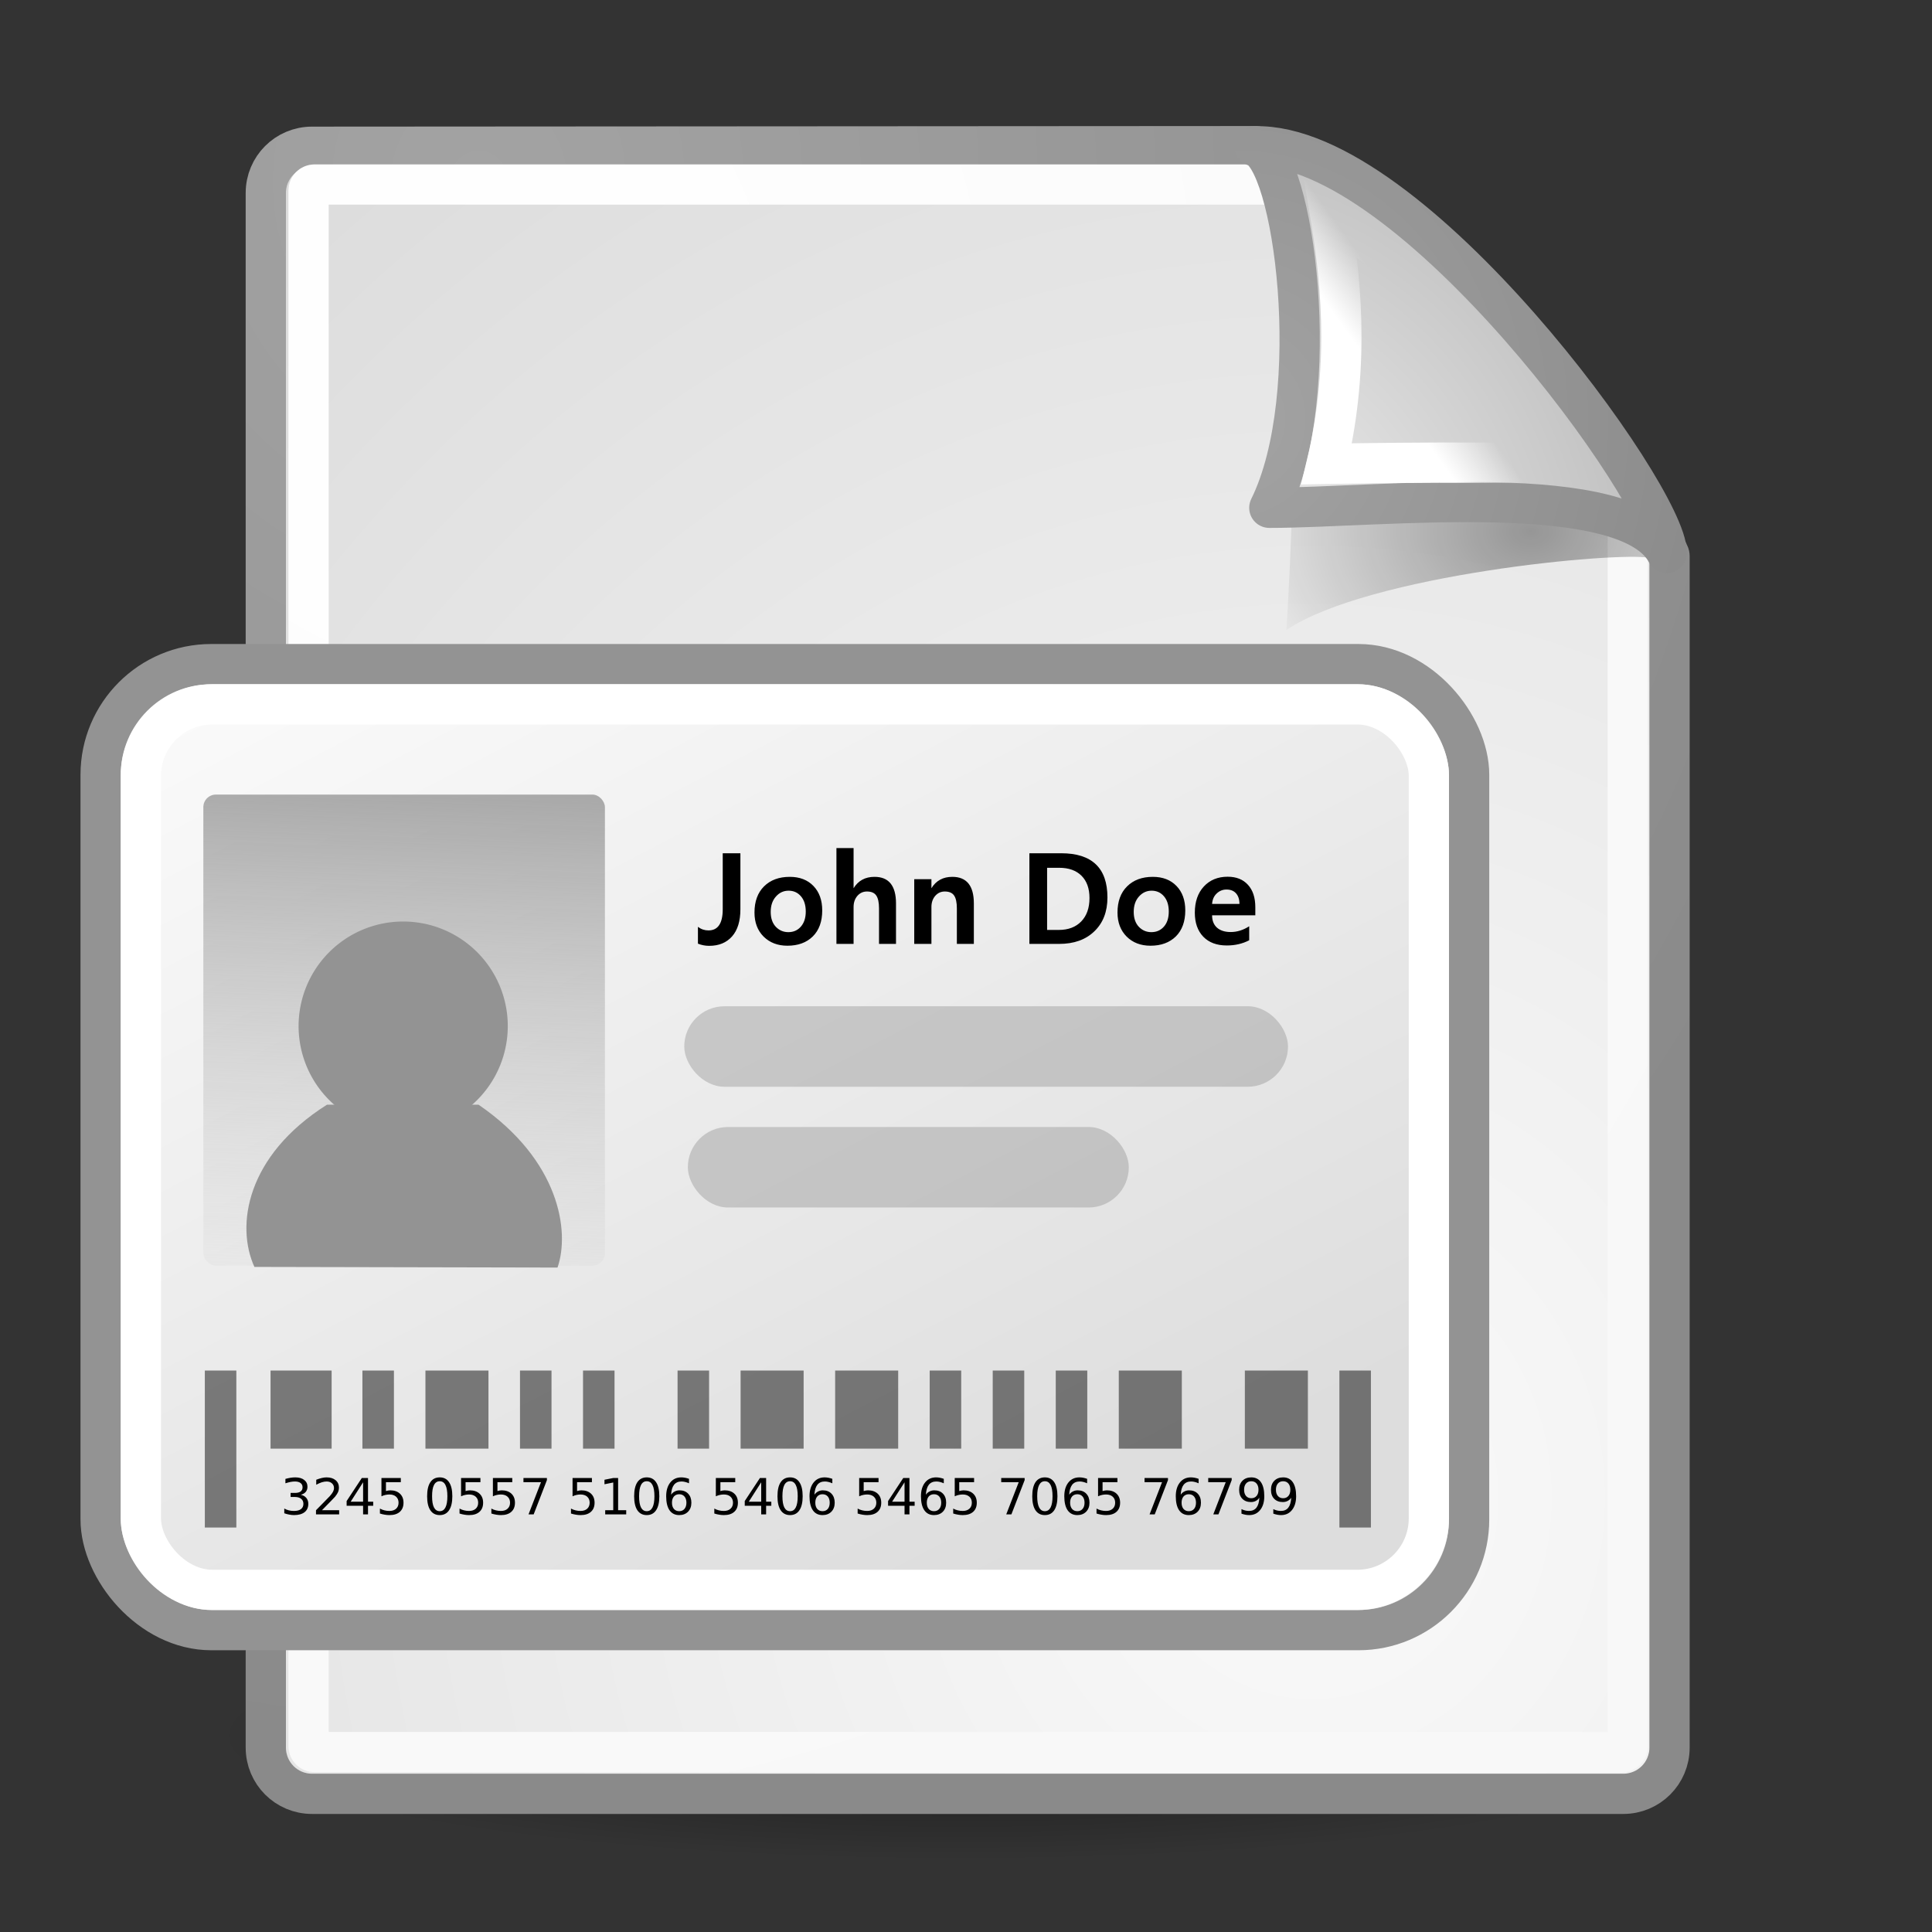 <?xml version="1.0" encoding="UTF-8" standalone="no"?>
<!-- Created with Inkscape (http://www.inkscape.org/) -->
<svg
   xmlns:dc="http://purl.org/dc/elements/1.1/"
   xmlns:cc="http://web.resource.org/cc/"
   xmlns:rdf="http://www.w3.org/1999/02/22-rdf-syntax-ns#"
   xmlns:svg="http://www.w3.org/2000/svg"
   xmlns="http://www.w3.org/2000/svg"
   xmlns:xlink="http://www.w3.org/1999/xlink"
   xmlns:sodipodi="http://inkscape.sourceforge.net/DTD/sodipodi-0.dtd"
   xmlns:inkscape="http://www.inkscape.org/namespaces/inkscape"
   inkscape:export-ydpi="240.00000"
   inkscape:export-xdpi="240.00000"
   inkscape:export-filename="/home/jimmac/gfx/novell/pdes/trunk/docs/BIGmime-text.png"
   sodipodi:docname="x-oofice-address-book.svg"
   sodipodi:docbase="/home/jimmac/src/cvs/gnome/gnome-icon-theme/scalable/mimetypes"
   inkscape:version="0.43+devel"
   sodipodi:version="0.32"
   id="svg249"
   height="48px"
   width="48px">
  <rect width="100%" height="100%" fill="#333333" stroke="none"/>
  <defs
     id="defs3">
    <linearGradient
       id="linearGradient4585">
      <stop
         style="stop-color:#9e9e9e;stop-opacity:1;"
         offset="0"
         id="stop4587" />
      <stop
         style="stop-color:#dddddd;stop-opacity:0;"
         offset="1"
         id="stop4589" />
    </linearGradient>
    <linearGradient
       id="linearGradient6732">
      <stop
         style="stop-color:#ffffff;stop-opacity:1;"
         offset="0"
         id="stop6734" />
      <stop
         style="stop-color:#dddddd;stop-opacity:1;"
         offset="1"
         id="stop6736" />
    </linearGradient>
    <linearGradient
       inkscape:collect="always"
       xlink:href="#linearGradient6732"
       id="linearGradient6738"
       x1="11.511"
       y1="0.76"
       x2="31.5"
       y2="36.625"
       gradientUnits="userSpaceOnUse"
       gradientTransform="matrix(0.858,0,0,0.8,-0.932,9.3)" />
    <linearGradient
       inkscape:collect="always"
       id="linearGradient4790">
      <stop
         style="stop-color:#000000;stop-opacity:1;"
         offset="0"
         id="stop4792" />
      <stop
         style="stop-color:#000000;stop-opacity:0;"
         offset="1"
         id="stop4794" />
    </linearGradient>
    <linearGradient
       inkscape:collect="always"
       id="linearGradient2251">
      <stop
         style="stop-color:#ffffff;stop-opacity:1;"
         offset="0"
         id="stop2253" />
      <stop
         style="stop-color:#ffffff;stop-opacity:0;"
         offset="1"
         id="stop2255" />
    </linearGradient>
    <linearGradient
       inkscape:collect="always"
       xlink:href="#linearGradient2251"
       id="linearGradient8166"
       gradientUnits="userSpaceOnUse"
       gradientTransform="matrix(-3.277938e-2,-0.999,0.999,-3.277938e-2,-0.71,45.063)"
       x1="33.396"
       y1="36.921"
       x2="34.17"
       y2="38.07" />
    <linearGradient
       inkscape:collect="always"
       id="linearGradient4542">
      <stop
         style="stop-color:#000000;stop-opacity:1;"
         offset="0"
         id="stop4544" />
      <stop
         style="stop-color:#000000;stop-opacity:0;"
         offset="1"
         id="stop4546" />
    </linearGradient>
    <linearGradient
       id="linearGradient15662">
      <stop
         id="stop15664"
         offset="0"
         style="stop-color:#ffffff;stop-opacity:1;" />
      <stop
         id="stop15666"
         offset="1"
         style="stop-color:#f8f8f8;stop-opacity:1;" />
    </linearGradient>
    <linearGradient
       id="linearGradient269">
      <stop
         id="stop270"
         offset="0"
         style="stop-color:#a3a3a3;stop-opacity:1;" />
      <stop
         id="stop271"
         offset="1"
         style="stop-color:#8a8a8a;stop-opacity:1;" />
    </linearGradient>
    <linearGradient
       id="linearGradient259">
      <stop
         id="stop260"
         offset="0"
         style="stop-color:#fafafa;stop-opacity:1;" />
      <stop
         id="stop261"
         offset="1"
         style="stop-color:#bbbbbb;stop-opacity:1;" />
    </linearGradient>
    <radialGradient
       inkscape:collect="always"
       xlink:href="#linearGradient269"
       id="radialGradient15656"
       gradientUnits="userSpaceOnUse"
       gradientTransform="matrix(0.968,0,0,1.033,3.354,0.646)"
       cx="8.824"
       cy="3.756"
       fx="8.824"
       fy="3.756"
       r="37.752" />
    <radialGradient
       inkscape:collect="always"
       xlink:href="#linearGradient259"
       id="radialGradient15658"
       gradientUnits="userSpaceOnUse"
       gradientTransform="scale(0.96,1.041)"
       cx="33.967"
       cy="35.737"
       fx="33.967"
       fy="35.737"
       r="86.708" />
    <radialGradient
       inkscape:collect="always"
       xlink:href="#linearGradient15662"
       id="radialGradient15668"
       gradientUnits="userSpaceOnUse"
       gradientTransform="matrix(0.968,0,0,1.033,3.354,0.646)"
       cx="8.144"
       cy="7.268"
       fx="8.144"
       fy="7.268"
       r="38.159" />
    <radialGradient
       inkscape:collect="always"
       xlink:href="#linearGradient4542"
       id="radialGradient4548"
       cx="24.307"
       cy="42.078"
       fx="24.307"
       fy="42.078"
       r="15.822"
       gradientTransform="matrix(1,0,0,0.285,-6.340414e-16,30.089)"
       gradientUnits="userSpaceOnUse" />
    <radialGradient
       inkscape:collect="always"
       xlink:href="#linearGradient269"
       id="radialGradient5350"
       gradientUnits="userSpaceOnUse"
       gradientTransform="matrix(0.332,-2.3449e-17,2.501087e-17,0.354,20.105,9.582)"
       cx="31.863"
       cy="2.367"
       fx="31.863"
       fy="2.367"
       r="37.752" />
    <radialGradient
       inkscape:collect="always"
       xlink:href="#linearGradient259"
       id="radialGradient5352"
       gradientUnits="userSpaceOnUse"
       gradientTransform="matrix(0.148,1.009137e-2,-1.104438e-2,0.162,25.06,12.817)"
       cx="30.654"
       cy="14.937"
       fx="30.654"
       fy="14.937"
       r="86.708" />
    <radialGradient
       inkscape:collect="always"
       xlink:href="#linearGradient4790"
       id="radialGradient4796"
       cx="37.03"
       cy="12.989"
       fx="37.03"
       fy="12.989"
       r="4.293"
       gradientTransform="matrix(1.745,2.313551e-22,-1.663e-22,1.284,-26.583,-3.478)"
       gradientUnits="userSpaceOnUse" />
    <linearGradient
       inkscape:collect="always"
       xlink:href="#linearGradient4585"
       id="linearGradient4591"
       x1="9.118"
       y1="18.345"
       x2="8.489"
       y2="34.609"
       gradientUnits="userSpaceOnUse" />
  </defs>
  <sodipodi:namedview
     inkscape:window-y="152"
     inkscape:window-x="624"
     inkscape:window-height="910"
     inkscape:window-width="917"
     inkscape:document-units="px"
     inkscape:grid-bbox="true"
     showgrid="false"
     inkscape:current-layer="layer5"
     inkscape:cy="34.991213"
     inkscape:cx="38.97265"
     inkscape:zoom="1"
     inkscape:pageshadow="2"
     inkscape:pageopacity="0.0"
     borderopacity="0.255"
     bordercolor="#666666"
     pagecolor="#ffffff"
     id="base"
     inkscape:showpageshadow="false" />
  <g
     inkscape:groupmode="layer"
     id="layer6"
     inkscape:label="Shadow">
    <path
       sodipodi:type="arc"
       style="opacity:0.473;color:#000000;fill:url(#radialGradient4548);fill-opacity:1;fill-rule:evenodd;stroke:none;stroke-width:2;stroke-linecap:round;stroke-linejoin:round;marker:none;marker-start:none;marker-mid:none;marker-end:none;stroke-miterlimit:4;stroke-dasharray:none;stroke-dashoffset:0;stroke-opacity:1;visibility:visible;display:inline;overflow:visible"
       id="path3667"
       sodipodi:cx="24.306795"
       sodipodi:cy="42.07798"
       sodipodi:rx="15.821514"
       sodipodi:ry="4.5078058"
       d="M 40.128 42.078 A 15.822 4.508 0 1 1  8.485,42.078 A 15.822 4.508 0 1 1  40.128 42.078 z"
       transform="matrix(1.173,0,0,0.686,-4.651,14.262)"
       inkscape:r_cx="true"
       inkscape:r_cy="true" />
  </g>
  <g
     style="display:inline"
     inkscape:groupmode="layer"
     inkscape:label="Base"
     id="layer1">
    <path
       style="color:#000000;fill:url(#radialGradient15658);fill-opacity:1;fill-rule:nonzero;stroke:url(#radialGradient15656);stroke-width:1;stroke-linecap:round;stroke-linejoin:round;stroke-miterlimit:4;stroke-dashoffset:0;stroke-opacity:1;marker:none;marker-start:none;marker-mid:none;marker-end:none;visibility:visible;display:block;overflow:visible"
       d="M 7.753,3.646 L 31.2,3.631 C 31.2,3.631 41.479,13.175 41.479,13.811 L 41.479,43.418 C 41.479,44.054 40.966,44.567 40.33,44.567 L 7.753,44.567 C 7.116,44.567 6.604,44.054 6.604,43.418 L 6.604,4.795 C 6.604,4.159 7.116,3.646 7.753,3.646 z "
       id="rect15391"
       sodipodi:nodetypes="ccccccccc" />
    <path
       style="color:#000000;fill:none;fill-opacity:1;fill-rule:nonzero;stroke:url(#radialGradient15668);stroke-width:1;stroke-linecap:round;stroke-linejoin:round;stroke-miterlimit:4;stroke-dashoffset:0;stroke-opacity:1;marker:none;marker-start:none;marker-mid:none;marker-end:none;visibility:visible;display:block;overflow:visible"
       d="M 7.815,4.584 L 32.691,4.584 C 32.691,4.584 40.442,12.605 40.442,12.688 L 40.442,43.381 C 40.442,43.464 40.375,43.53 40.293,43.53 L 7.815,43.53 C 7.733,43.53 7.666,43.464 7.666,43.381 L 7.666,4.733 C 7.666,4.65 7.733,4.584 7.815,4.584 z "
       id="rect15660"
       sodipodi:nodetypes="ccccccccc" />
  </g>
  <g
     inkscape:groupmode="layer"
     id="layer5"
     inkscape:label="Text"
     style="display:inline">
    <path
       inkscape:r_cy="true"
       inkscape:r_cx="true"
       style="opacity:0.357;color:#000000;fill:url(#radialGradient4796);fill-opacity:1;fill-rule:evenodd;stroke:none;stroke-width:1;stroke-linecap:butt;stroke-linejoin:miter;marker:none;marker-start:none;marker-mid:none;marker-end:none;stroke-miterlimit:4;stroke-dasharray:none;stroke-dashoffset:0;stroke-opacity:1;visibility:visible;display:inline;overflow:visible"
       d="M 40.985,13.861 C 40.257,12.515 34.882,10.131 32.085,9.331 C 32.254,10.904 31.962,15.649 31.962,15.649 C 34.024,14.274 40.204,13.699 40.985,13.861 z "
       id="path5348"
       sodipodi:nodetypes="cccc" />
    <path
       style="color:#000000;fill:url(#radialGradient5352);fill-opacity:1;fill-rule:nonzero;stroke:url(#radialGradient5350);stroke-width:1;stroke-linecap:butt;stroke-linejoin:round;marker:none;marker-start:none;marker-mid:none;marker-end:none;stroke-miterlimit:4;stroke-dasharray:none;stroke-dashoffset:0;stroke-opacity:1;visibility:visible;display:block;overflow:visible;opacity:1"
       d="M 41.411,13.739 C 41.424,12.324 35.058,3.532 31.175,3.635 C 32.148,3.868 32.926,9.804 31.536,12.616 C 34.286,12.616 40.447,11.881 41.411,13.739 z "
       id="path2210"
       sodipodi:nodetypes="cccc"
       inkscape:r_cx="true"
       inkscape:r_cy="true" />
    <path
       sodipodi:nodetypes="cccc"
       id="path2247"
       d="M 39.122,11.586 C 38.393,10.24 34.963,6.517 33.04,5.28 C 33.279,6.705 33.577,8.962 32.962,11.524 C 32.962,11.524 38.341,11.424 39.122,11.586 z "
       style="opacity:1;color:#000000;fill:none;fill-opacity:1;fill-rule:evenodd;stroke:url(#linearGradient8166);stroke-width:1;stroke-linecap:butt;stroke-linejoin:miter;marker:none;marker-start:none;marker-mid:none;marker-end:none;stroke-miterlimit:4;stroke-dasharray:none;stroke-dashoffset:0;stroke-opacity:1;visibility:visible;display:inline;overflow:visible"
       inkscape:r_cx="true"
       inkscape:r_cy="true" />
    <rect
       style="opacity:1;color:#000000;fill:url(#linearGradient6738);fill-opacity:1;fill-rule:evenodd;stroke:#939393;stroke-width:1;stroke-linecap:butt;stroke-linejoin:miter;marker:none;marker-start:none;marker-mid:none;marker-end:none;stroke-miterlimit:4;stroke-dasharray:none;stroke-dashoffset:0;stroke-opacity:1;visibility:visible;display:inline;overflow:visible"
       id="rect5857"
       width="34"
       height="24"
       x="2.5"
       y="16.5"
       rx="2.75"
       ry="2.75"
       inkscape:r_cx="true"
       inkscape:r_cy="true" />
    <path
       style="font-size:4.121px;font-style:normal;font-variant:normal;font-weight:bold;font-stretch:normal;text-align:start;line-height:120%;writing-mode:lr-tb;text-anchor:start;fill:#000000;fill-opacity:1;stroke:none;stroke-width:1pt;stroke-linecap:butt;stroke-linejoin:miter;stroke-opacity:1;font-family:Segoe"
       d="M 18.395,22.589 C 18.395,22.883 18.326,23.109 18.187,23.266 C 18.049,23.421 17.86,23.499 17.62,23.499 C 17.523,23.499 17.429,23.481 17.34,23.445 L 17.34,23.027 C 17.419,23.087 17.506,23.116 17.601,23.116 C 17.719,23.116 17.807,23.073 17.866,22.986 C 17.926,22.898 17.956,22.767 17.956,22.592 L 17.956,21.199 L 18.395,21.199 L 18.395,22.589 M 19.622,21.785 C 19.867,21.785 20.063,21.86 20.209,22.011 C 20.355,22.162 20.428,22.364 20.428,22.619 C 20.428,22.895 20.35,23.111 20.193,23.266 C 20.037,23.419 19.827,23.496 19.563,23.496 C 19.321,23.496 19.124,23.42 18.971,23.269 C 18.82,23.117 18.745,22.918 18.745,22.672 C 18.745,22.396 18.824,22.179 18.982,22.022 C 19.141,21.864 19.354,21.785 19.622,21.785 M 19.586,23.159 C 19.714,23.159 19.818,23.113 19.897,23.022 C 19.978,22.93 20.019,22.805 20.019,22.647 C 20.019,22.487 19.979,22.361 19.899,22.268 C 19.819,22.175 19.717,22.129 19.592,22.129 C 19.468,22.129 19.363,22.177 19.277,22.275 C 19.191,22.371 19.148,22.498 19.148,22.656 C 19.148,22.812 19.19,22.935 19.274,23.025 C 19.359,23.114 19.463,23.159 19.586,23.159 M 22.261,23.451 L 21.839,23.451 L 21.839,22.57 C 21.839,22.422 21.816,22.316 21.771,22.25 C 21.726,22.183 21.649,22.149 21.54,22.149 C 21.444,22.149 21.365,22.185 21.302,22.257 C 21.239,22.33 21.207,22.422 21.207,22.534 L 21.207,23.451 L 20.781,23.451 L 20.781,21.07 L 21.207,21.07 L 21.207,22.068 C 21.265,21.973 21.337,21.903 21.423,21.856 C 21.51,21.808 21.612,21.785 21.727,21.785 C 21.904,21.785 22.038,21.84 22.127,21.95 C 22.216,22.06 22.261,22.225 22.261,22.444 L 22.261,23.451 M 24.195,23.451 L 23.773,23.451 L 23.773,22.57 C 23.773,22.422 23.75,22.316 23.705,22.25 C 23.66,22.183 23.583,22.149 23.473,22.149 C 23.378,22.149 23.299,22.185 23.236,22.257 C 23.173,22.33 23.141,22.422 23.141,22.534 L 23.141,23.451 L 22.714,23.451 L 22.714,21.843 L 23.141,21.843 L 23.141,22.068 C 23.199,21.973 23.271,21.903 23.357,21.856 C 23.444,21.808 23.545,21.785 23.661,21.785 C 23.838,21.785 23.971,21.84 24.061,21.95 C 24.15,22.06 24.195,22.225 24.195,22.444 L 24.195,23.451 M 25.575,21.199 L 26.366,21.199 C 26.748,21.199 27.035,21.291 27.226,21.474 C 27.418,21.657 27.514,21.931 27.514,22.297 C 27.514,22.65 27.406,22.93 27.189,23.138 C 26.974,23.347 26.682,23.451 26.314,23.451 L 25.575,23.451 L 25.575,21.199 M 26.015,23.104 L 26.305,23.104 C 26.542,23.104 26.728,23.033 26.864,22.892 C 27,22.751 27.068,22.557 27.068,22.312 C 27.068,22.075 27.002,21.89 26.87,21.758 C 26.738,21.626 26.553,21.56 26.317,21.56 L 26.015,21.56 L 26.015,23.104 M 28.641,21.785 C 28.887,21.785 29.083,21.86 29.229,22.011 C 29.375,22.162 29.448,22.364 29.448,22.619 C 29.448,22.895 29.369,23.111 29.213,23.266 C 29.056,23.419 28.847,23.496 28.583,23.496 C 28.341,23.496 28.143,23.42 27.991,23.269 C 27.84,23.117 27.764,22.918 27.764,22.672 C 27.764,22.396 27.843,22.179 28.002,22.022 C 28.161,21.864 28.374,21.785 28.641,21.785 M 28.605,23.159 C 28.733,23.159 28.837,23.113 28.917,23.022 C 28.998,22.93 29.038,22.805 29.038,22.647 C 29.038,22.487 28.998,22.361 28.918,22.268 C 28.839,22.175 28.736,22.129 28.611,22.129 C 28.488,22.129 28.383,22.177 28.296,22.275 C 28.21,22.371 28.167,22.498 28.167,22.656 C 28.167,22.812 28.209,22.935 28.293,23.025 C 28.378,23.114 28.482,23.159 28.605,23.159 M 31.188,22.74 L 30.114,22.74 C 30.114,22.871 30.154,22.974 30.235,23.047 C 30.317,23.119 30.43,23.156 30.575,23.156 C 30.735,23.156 30.888,23.108 31.036,23.013 L 31.036,23.361 C 30.87,23.447 30.685,23.49 30.479,23.49 C 30.23,23.49 30.035,23.417 29.895,23.272 C 29.755,23.126 29.685,22.927 29.685,22.675 C 29.685,22.403 29.76,22.186 29.909,22.025 C 30.059,21.863 30.256,21.782 30.501,21.782 C 30.716,21.782 30.884,21.849 31.005,21.983 C 31.127,22.116 31.188,22.301 31.188,22.54 L 31.188,22.74 M 30.794,22.457 C 30.794,22.345 30.765,22.258 30.709,22.195 C 30.653,22.132 30.574,22.1 30.471,22.1 C 30.378,22.1 30.297,22.133 30.229,22.198 C 30.16,22.262 30.122,22.348 30.114,22.457 L 30.794,22.457"
       id="text6970"
       inkscape:r_cx="true"
       inkscape:r_cy="true" />
    <rect
       style="opacity:0.398;color:#000000;fill:#8d8d8d;fill-opacity:1;fill-rule:evenodd;stroke:none;stroke-width:1;stroke-linecap:butt;stroke-linejoin:miter;marker:none;marker-start:none;marker-mid:none;marker-end:none;stroke-miterlimit:4;stroke-dasharray:none;stroke-dashoffset:0;stroke-opacity:1;visibility:visible;display:inline;overflow:visible"
       id="rect6978"
       width="15"
       height="2"
       x="17"
       y="25"
       rx="1"
       ry="1"
       inkscape:r_cx="true"
       inkscape:r_cy="true" />
    <rect
       ry="1"
       rx="1"
       y="28"
       x="17.089"
       height="2"
       width="10.956"
       id="rect6980"
       style="opacity:0.398;color:#000000;fill:#8d8d8d;fill-opacity:1;fill-rule:evenodd;stroke:none;stroke-width:1;stroke-linecap:butt;stroke-linejoin:miter;marker:none;marker-start:none;marker-mid:none;marker-end:none;stroke-miterlimit:4;stroke-dasharray:none;stroke-dashoffset:0;stroke-opacity:1;visibility:visible;display:inline;overflow:visible"
       inkscape:r_cx="true"
       inkscape:r_cy="true" />
    <g
       id="g7033"
       transform="matrix(0.783,0,0,0.65,0.391,14.551)"
       style="opacity:0.485"
       inkscape:r_cx="true"
       inkscape:r_cy="true">
      <rect
         ry="0"
         rx="0"
         y="30"
         x="6"
         height="6"
         width="1"
         id="rect7003"
         style="opacity:1;color:#000000;fill:#000000;fill-opacity:1;fill-rule:evenodd;stroke:none;stroke-width:1;stroke-linecap:butt;stroke-linejoin:miter;marker:none;marker-start:none;marker-mid:none;marker-end:none;stroke-miterlimit:4;stroke-dasharray:none;stroke-dashoffset:0;stroke-opacity:1;visibility:visible;display:inline;overflow:visible"
         inkscape:r_cx="true"
         inkscape:r_cy="true" />
      <rect
         style="opacity:1;color:#000000;fill:#000000;fill-opacity:1;fill-rule:evenodd;stroke:none;stroke-width:1;stroke-linecap:butt;stroke-linejoin:miter;marker:none;marker-start:none;marker-mid:none;marker-end:none;stroke-miterlimit:4;stroke-dasharray:none;stroke-dashoffset:0;stroke-opacity:1;visibility:visible;display:inline;overflow:visible"
         id="rect7005"
         width="1.938"
         height="2.985"
         x="8.085"
         y="30"
         rx="0"
         ry="0"
         inkscape:r_cx="true"
         inkscape:r_cy="true" />
      <rect
         y="30"
         x="11"
         height="2.985"
         width="1"
         id="rect7007"
         style="opacity:1;color:#000000;fill:#000000;fill-opacity:1;fill-rule:evenodd;stroke:none;stroke-width:1;stroke-linecap:butt;stroke-linejoin:miter;marker:none;marker-start:none;marker-mid:none;marker-end:none;stroke-miterlimit:4;stroke-dasharray:none;stroke-dashoffset:0;stroke-opacity:1;visibility:visible;display:inline;overflow:visible"
         inkscape:r_cx="true"
         inkscape:r_cy="true" />
      <rect
         y="30"
         x="13"
         height="2.985"
         width="2"
         id="rect7009"
         style="opacity:1;color:#000000;fill:#000000;fill-opacity:1;fill-rule:evenodd;stroke:none;stroke-width:1;stroke-linecap:butt;stroke-linejoin:miter;marker:none;marker-start:none;marker-mid:none;marker-end:none;stroke-miterlimit:4;stroke-dasharray:none;stroke-dashoffset:0;stroke-opacity:1;visibility:visible;display:inline;overflow:visible"
         inkscape:r_cx="true"
         inkscape:r_cy="true" />
      <rect
         y="30"
         x="16"
         height="2.985"
         width="1"
         id="rect7011"
         style="opacity:1;color:#000000;fill:#000000;fill-opacity:1;fill-rule:evenodd;stroke:none;stroke-width:1;stroke-linecap:butt;stroke-linejoin:miter;marker:none;marker-start:none;marker-mid:none;marker-end:none;stroke-miterlimit:4;stroke-dasharray:none;stroke-dashoffset:0;stroke-opacity:1;visibility:visible;display:inline;overflow:visible"
         inkscape:r_cx="true"
         inkscape:r_cy="true" />
      <rect
         y="30"
         x="18"
         height="2.985"
         width="1"
         id="rect7013"
         style="opacity:1;color:#000000;fill:#000000;fill-opacity:1;fill-rule:evenodd;stroke:none;stroke-width:1;stroke-linecap:butt;stroke-linejoin:miter;marker:none;marker-start:none;marker-mid:none;marker-end:none;stroke-miterlimit:4;stroke-dasharray:none;stroke-dashoffset:0;stroke-opacity:1;visibility:visible;display:inline;overflow:visible"
         inkscape:r_cx="true"
         inkscape:r_cy="true" />
      <rect
         y="30"
         x="21"
         height="2.985"
         width="1"
         id="rect7015"
         style="opacity:1;color:#000000;fill:#000000;fill-opacity:1;fill-rule:evenodd;stroke:none;stroke-width:1;stroke-linecap:butt;stroke-linejoin:miter;marker:none;marker-start:none;marker-mid:none;marker-end:none;stroke-miterlimit:4;stroke-dasharray:none;stroke-dashoffset:0;stroke-opacity:1;visibility:visible;display:inline;overflow:visible"
         inkscape:r_cx="true"
         inkscape:r_cy="true" />
      <rect
         y="30"
         x="23"
         height="2.985"
         width="2"
         id="rect7017"
         style="opacity:1;color:#000000;fill:#000000;fill-opacity:1;fill-rule:evenodd;stroke:none;stroke-width:1;stroke-linecap:butt;stroke-linejoin:miter;marker:none;marker-start:none;marker-mid:none;marker-end:none;stroke-miterlimit:4;stroke-dasharray:none;stroke-dashoffset:0;stroke-opacity:1;visibility:visible;display:inline;overflow:visible"
         inkscape:r_cx="true"
         inkscape:r_cy="true" />
      <rect
         y="30"
         x="26"
         height="2.985"
         width="2"
         id="rect7019"
         style="opacity:1;color:#000000;fill:#000000;fill-opacity:1;fill-rule:evenodd;stroke:none;stroke-width:1;stroke-linecap:butt;stroke-linejoin:miter;marker:none;marker-start:none;marker-mid:none;marker-end:none;stroke-miterlimit:4;stroke-dasharray:none;stroke-dashoffset:0;stroke-opacity:1;visibility:visible;display:inline;overflow:visible"
         inkscape:r_cx="true"
         inkscape:r_cy="true" />
      <rect
         y="30"
         x="29"
         height="2.985"
         width="1"
         id="rect7021"
         style="opacity:1;color:#000000;fill:#000000;fill-opacity:1;fill-rule:evenodd;stroke:none;stroke-width:1;stroke-linecap:butt;stroke-linejoin:miter;marker:none;marker-start:none;marker-mid:none;marker-end:none;stroke-miterlimit:4;stroke-dasharray:none;stroke-dashoffset:0;stroke-opacity:1;visibility:visible;display:inline;overflow:visible"
         inkscape:r_cx="true"
         inkscape:r_cy="true" />
      <rect
         y="30"
         x="31"
         height="2.985"
         width="1"
         id="rect7023"
         style="opacity:1;color:#000000;fill:#000000;fill-opacity:1;fill-rule:evenodd;stroke:none;stroke-width:1;stroke-linecap:butt;stroke-linejoin:miter;marker:none;marker-start:none;marker-mid:none;marker-end:none;stroke-miterlimit:4;stroke-dasharray:none;stroke-dashoffset:0;stroke-opacity:1;visibility:visible;display:inline;overflow:visible"
         inkscape:r_cx="true"
         inkscape:r_cy="true" />
      <rect
         y="30"
         x="33"
         height="2.985"
         width="1"
         id="rect7025"
         style="opacity:1;color:#000000;fill:#000000;fill-opacity:1;fill-rule:evenodd;stroke:none;stroke-width:1;stroke-linecap:butt;stroke-linejoin:miter;marker:none;marker-start:none;marker-mid:none;marker-end:none;stroke-miterlimit:4;stroke-dasharray:none;stroke-dashoffset:0;stroke-opacity:1;visibility:visible;display:inline;overflow:visible"
         inkscape:r_cx="true"
         inkscape:r_cy="true" />
      <rect
         y="30"
         x="35"
         height="2.985"
         width="2"
         id="rect7027"
         style="opacity:1;color:#000000;fill:#000000;fill-opacity:1;fill-rule:evenodd;stroke:none;stroke-width:1;stroke-linecap:butt;stroke-linejoin:miter;marker:none;marker-start:none;marker-mid:none;marker-end:none;stroke-miterlimit:4;stroke-dasharray:none;stroke-dashoffset:0;stroke-opacity:1;visibility:visible;display:inline;overflow:visible"
         inkscape:r_cx="true"
         inkscape:r_cy="true" />
      <rect
         y="30"
         x="39"
         height="2.985"
         width="2"
         id="rect7029"
         style="opacity:1;color:#000000;fill:#000000;fill-opacity:1;fill-rule:evenodd;stroke:none;stroke-width:1;stroke-linecap:butt;stroke-linejoin:miter;marker:none;marker-start:none;marker-mid:none;marker-end:none;stroke-miterlimit:4;stroke-dasharray:none;stroke-dashoffset:0;stroke-opacity:1;visibility:visible;display:inline;overflow:visible"
         inkscape:r_cx="true"
         inkscape:r_cy="true" />
      <rect
         y="30"
         x="42"
         height="6"
         width="1"
         id="rect7031"
         style="opacity:1;color:#000000;fill:#000000;fill-opacity:1;fill-rule:evenodd;stroke:none;stroke-width:1;stroke-linecap:butt;stroke-linejoin:miter;marker:none;marker-start:none;marker-mid:none;marker-end:none;stroke-miterlimit:4;stroke-dasharray:none;stroke-dashoffset:0;stroke-opacity:1;visibility:visible;display:inline;overflow:visible"
         inkscape:r_cx="true"
         inkscape:r_cy="true" />
    </g>
    <path
       style="font-size:1.588px;font-style:normal;font-variant:normal;font-weight:normal;font-stretch:normal;line-height:120%;writing-mode:lr-tb;text-anchor:start;fill:#000000;fill-opacity:1;stroke:none;stroke-width:1pt;stroke-linecap:butt;stroke-linejoin:miter;stroke-opacity:1;font-family:Bitstream Vera Sans"
       d="M 7.473,37.137 C 7.532,37.15 7.577,37.176 7.61,37.215 C 7.643,37.255 7.66,37.304 7.66,37.362 C 7.66,37.451 7.629,37.52 7.568,37.569 C 7.506,37.617 7.419,37.642 7.306,37.642 C 7.268,37.642 7.228,37.638 7.188,37.63 C 7.148,37.623 7.106,37.612 7.063,37.597 L 7.063,37.479 C 7.097,37.499 7.135,37.514 7.175,37.524 C 7.216,37.534 7.258,37.539 7.302,37.539 C 7.379,37.539 7.437,37.524 7.477,37.494 C 7.518,37.463 7.538,37.419 7.538,37.362 C 7.538,37.308 7.519,37.267 7.482,37.237 C 7.444,37.207 7.392,37.192 7.326,37.192 L 7.22,37.192 L 7.22,37.091 L 7.33,37.091 C 7.391,37.091 7.437,37.079 7.469,37.056 C 7.501,37.031 7.517,36.997 7.517,36.951 C 7.517,36.905 7.5,36.87 7.467,36.845 C 7.434,36.82 7.387,36.807 7.326,36.807 C 7.292,36.807 7.256,36.811 7.218,36.818 C 7.179,36.826 7.137,36.837 7.091,36.852 L 7.091,36.743 C 7.137,36.73 7.181,36.721 7.221,36.714 C 7.262,36.708 7.3,36.705 7.336,36.705 C 7.43,36.705 7.503,36.726 7.557,36.768 C 7.612,36.81 7.639,36.867 7.639,36.939 C 7.639,36.989 7.624,37.031 7.596,37.066 C 7.567,37.1 7.526,37.124 7.473,37.137 M 7.999,37.521 L 8.426,37.521 L 8.426,37.624 L 7.851,37.624 L 7.851,37.521 C 7.898,37.473 7.961,37.409 8.041,37.328 C 8.122,37.247 8.172,37.195 8.193,37.172 C 8.232,37.128 8.259,37.091 8.275,37.06 C 8.29,37.03 8.298,37 8.298,36.97 C 8.298,36.922 8.281,36.883 8.247,36.853 C 8.214,36.823 8.17,36.807 8.116,36.807 C 8.077,36.807 8.037,36.814 7.994,36.827 C 7.951,36.841 7.906,36.861 7.857,36.888 L 7.857,36.764 C 7.906,36.745 7.953,36.73 7.995,36.72 C 8.038,36.71 8.078,36.705 8.113,36.705 C 8.207,36.705 8.282,36.728 8.338,36.775 C 8.394,36.822 8.421,36.884 8.421,36.962 C 8.421,36.999 8.414,37.035 8.4,37.068 C 8.386,37.101 8.361,37.14 8.324,37.186 C 8.314,37.197 8.282,37.231 8.228,37.287 C 8.174,37.343 8.097,37.421 7.999,37.521 M 9.021,36.827 L 8.712,37.31 L 9.021,37.31 L 9.021,36.827 M 8.989,36.721 L 9.143,36.721 L 9.143,37.31 L 9.272,37.31 L 9.272,37.411 L 9.143,37.411 L 9.143,37.624 L 9.021,37.624 L 9.021,37.411 L 8.612,37.411 L 8.612,37.293 L 8.989,36.721 M 9.477,36.721 L 9.958,36.721 L 9.958,36.824 L 9.589,36.824 L 9.589,37.045 C 9.607,37.039 9.625,37.035 9.642,37.032 C 9.66,37.029 9.678,37.027 9.696,37.027 C 9.797,37.027 9.877,37.055 9.936,37.11 C 9.995,37.165 10.025,37.24 10.025,37.334 C 10.025,37.432 9.994,37.507 9.934,37.561 C 9.873,37.615 9.787,37.642 9.677,37.642 C 9.639,37.642 9.6,37.639 9.56,37.632 C 9.521,37.626 9.481,37.616 9.439,37.603 L 9.439,37.48 C 9.475,37.5 9.513,37.515 9.551,37.524 C 9.59,37.534 9.631,37.539 9.675,37.539 C 9.745,37.539 9.8,37.521 9.841,37.484 C 9.882,37.447 9.902,37.397 9.902,37.334 C 9.902,37.272 9.882,37.222 9.841,37.185 C 9.8,37.148 9.745,37.13 9.675,37.13 C 9.642,37.13 9.609,37.134 9.576,37.141 C 9.544,37.148 9.511,37.159 9.477,37.175 L 9.477,36.721 M 10.925,36.801 C 10.862,36.801 10.814,36.832 10.782,36.895 C 10.75,36.956 10.735,37.049 10.735,37.174 C 10.735,37.297 10.75,37.39 10.782,37.452 C 10.814,37.514 10.862,37.545 10.925,37.545 C 10.988,37.545 11.036,37.514 11.067,37.452 C 11.099,37.39 11.115,37.297 11.115,37.174 C 11.115,37.049 11.099,36.956 11.067,36.895 C 11.036,36.832 10.988,36.801 10.925,36.801 M 10.925,36.705 C 11.026,36.705 11.104,36.745 11.157,36.825 C 11.211,36.905 11.238,37.021 11.238,37.174 C 11.238,37.326 11.211,37.442 11.157,37.522 C 11.104,37.602 11.026,37.642 10.925,37.642 C 10.823,37.642 10.745,37.602 10.692,37.522 C 10.638,37.442 10.612,37.326 10.612,37.174 C 10.612,37.021 10.638,36.905 10.692,36.825 C 10.745,36.745 10.823,36.705 10.925,36.705 M 11.455,36.721 L 11.936,36.721 L 11.936,36.824 L 11.567,36.824 L 11.567,37.045 C 11.585,37.039 11.603,37.035 11.621,37.032 C 11.638,37.029 11.656,37.027 11.674,37.027 C 11.775,37.027 11.855,37.055 11.914,37.11 C 11.973,37.165 12.003,37.24 12.003,37.334 C 12.003,37.432 11.973,37.507 11.912,37.561 C 11.851,37.615 11.766,37.642 11.655,37.642 C 11.617,37.642 11.578,37.639 11.539,37.632 C 11.499,37.626 11.459,37.616 11.417,37.603 L 11.417,37.48 C 11.453,37.5 11.491,37.515 11.53,37.524 C 11.568,37.534 11.61,37.539 11.653,37.539 C 11.723,37.539 11.778,37.521 11.819,37.484 C 11.86,37.447 11.88,37.397 11.88,37.334 C 11.88,37.272 11.86,37.222 11.819,37.185 C 11.778,37.148 11.723,37.13 11.653,37.13 C 11.62,37.13 11.587,37.134 11.555,37.141 C 11.522,37.148 11.489,37.159 11.455,37.175 L 11.455,36.721 M 12.246,36.721 L 12.727,36.721 L 12.727,36.824 L 12.359,36.824 L 12.359,37.045 C 12.376,37.039 12.394,37.035 12.412,37.032 C 12.43,37.029 12.448,37.027 12.465,37.027 C 12.566,37.027 12.647,37.055 12.706,37.11 C 12.765,37.165 12.794,37.24 12.794,37.334 C 12.794,37.432 12.764,37.507 12.703,37.561 C 12.643,37.615 12.557,37.642 12.447,37.642 C 12.409,37.642 12.37,37.639 12.33,37.632 C 12.291,37.626 12.25,37.616 12.208,37.603 L 12.208,37.48 C 12.244,37.5 12.282,37.515 12.321,37.524 C 12.36,37.534 12.401,37.539 12.444,37.539 C 12.514,37.539 12.57,37.521 12.61,37.484 C 12.651,37.447 12.672,37.397 12.672,37.334 C 12.672,37.272 12.651,37.222 12.61,37.185 C 12.57,37.148 12.514,37.13 12.444,37.13 C 12.411,37.13 12.379,37.134 12.346,37.141 C 12.313,37.148 12.28,37.159 12.246,37.175 L 12.246,36.721 M 13.005,36.721 L 13.588,36.721 L 13.588,36.773 L 13.259,37.624 L 13.131,37.624 L 13.441,36.824 L 13.005,36.824 L 13.005,36.721 M 14.225,36.721 L 14.706,36.721 L 14.706,36.824 L 14.337,36.824 L 14.337,37.045 C 14.355,37.039 14.372,37.035 14.39,37.032 C 14.408,37.029 14.426,37.027 14.444,37.027 C 14.545,37.027 14.625,37.055 14.684,37.11 C 14.743,37.165 14.772,37.24 14.772,37.334 C 14.772,37.432 14.742,37.507 14.681,37.561 C 14.621,37.615 14.535,37.642 14.425,37.642 C 14.387,37.642 14.348,37.639 14.308,37.632 C 14.269,37.626 14.228,37.616 14.186,37.603 L 14.186,37.48 C 14.223,37.5 14.26,37.515 14.299,37.524 C 14.338,37.534 14.379,37.539 14.422,37.539 C 14.492,37.539 14.548,37.521 14.589,37.484 C 14.629,37.447 14.65,37.397 14.65,37.334 C 14.65,37.272 14.629,37.222 14.589,37.185 C 14.548,37.148 14.492,37.13 14.422,37.13 C 14.39,37.13 14.357,37.134 14.324,37.141 C 14.292,37.148 14.259,37.159 14.225,37.175 L 14.225,36.721 M 15.036,37.521 L 15.236,37.521 L 15.236,36.832 L 15.018,36.876 L 15.018,36.764 L 15.235,36.721 L 15.357,36.721 L 15.357,37.521 L 15.558,37.521 L 15.558,37.624 L 15.036,37.624 L 15.036,37.521 M 16.068,36.801 C 16.005,36.801 15.957,36.832 15.925,36.895 C 15.894,36.956 15.878,37.049 15.878,37.174 C 15.878,37.297 15.894,37.39 15.925,37.452 C 15.957,37.514 16.005,37.545 16.068,37.545 C 16.132,37.545 16.179,37.514 16.211,37.452 C 16.243,37.39 16.259,37.297 16.259,37.174 C 16.259,37.049 16.243,36.956 16.211,36.895 C 16.179,36.832 16.132,36.801 16.068,36.801 M 16.068,36.705 C 16.17,36.705 16.247,36.745 16.3,36.825 C 16.354,36.905 16.381,37.021 16.381,37.174 C 16.381,37.326 16.354,37.442 16.3,37.522 C 16.247,37.602 16.17,37.642 16.068,37.642 C 15.967,37.642 15.889,37.602 15.835,37.522 C 15.782,37.442 15.755,37.326 15.755,37.174 C 15.755,37.021 15.782,36.905 15.835,36.825 C 15.889,36.745 15.967,36.705 16.068,36.705 M 16.875,37.124 C 16.819,37.124 16.776,37.143 16.743,37.18 C 16.711,37.218 16.695,37.269 16.695,37.334 C 16.695,37.399 16.711,37.451 16.743,37.489 C 16.776,37.526 16.819,37.545 16.875,37.545 C 16.93,37.545 16.973,37.526 17.005,37.489 C 17.037,37.451 17.054,37.399 17.054,37.334 C 17.054,37.269 17.037,37.218 17.005,37.18 C 16.973,37.143 16.93,37.124 16.875,37.124 M 17.118,36.741 L 17.118,36.852 C 17.087,36.838 17.056,36.827 17.024,36.819 C 16.993,36.811 16.962,36.807 16.932,36.807 C 16.851,36.807 16.789,36.835 16.746,36.889 C 16.703,36.944 16.679,37.026 16.673,37.136 C 16.697,37.101 16.727,37.074 16.763,37.056 C 16.799,37.037 16.839,37.027 16.882,37.027 C 16.973,37.027 17.045,37.055 17.097,37.11 C 17.15,37.165 17.177,37.24 17.177,37.334 C 17.177,37.427 17.149,37.502 17.094,37.558 C 17.039,37.614 16.966,37.642 16.875,37.642 C 16.77,37.642 16.69,37.602 16.634,37.522 C 16.579,37.442 16.551,37.326 16.551,37.174 C 16.551,37.031 16.585,36.917 16.653,36.832 C 16.721,36.747 16.812,36.705 16.927,36.705 C 16.957,36.705 16.988,36.708 17.02,36.714 C 17.051,36.72 17.084,36.729 17.118,36.741 M 17.785,36.721 L 18.267,36.721 L 18.267,36.824 L 17.898,36.824 L 17.898,37.045 C 17.915,37.039 17.933,37.035 17.951,37.032 C 17.969,37.029 17.987,37.027 18.004,37.027 C 18.106,37.027 18.186,37.055 18.245,37.11 C 18.304,37.165 18.333,37.24 18.333,37.334 C 18.333,37.432 18.303,37.507 18.242,37.561 C 18.182,37.615 18.096,37.642 17.986,37.642 C 17.948,37.642 17.909,37.639 17.869,37.632 C 17.83,37.626 17.789,37.616 17.747,37.603 L 17.747,37.48 C 17.784,37.5 17.821,37.515 17.86,37.524 C 17.899,37.534 17.94,37.539 17.983,37.539 C 18.053,37.539 18.109,37.521 18.149,37.484 C 18.19,37.447 18.211,37.397 18.211,37.334 C 18.211,37.272 18.19,37.222 18.149,37.185 C 18.109,37.148 18.053,37.13 17.983,37.13 C 17.95,37.13 17.918,37.134 17.885,37.141 C 17.853,37.148 17.819,37.159 17.785,37.175 L 17.785,36.721 M 18.912,36.827 L 18.603,37.31 L 18.912,37.31 L 18.912,36.827 M 18.88,36.721 L 19.034,36.721 L 19.034,37.31 L 19.163,37.31 L 19.163,37.411 L 19.034,37.411 L 19.034,37.624 L 18.912,37.624 L 18.912,37.411 L 18.503,37.411 L 18.503,37.293 L 18.88,36.721 M 19.629,36.801 C 19.566,36.801 19.518,36.832 19.486,36.895 C 19.455,36.956 19.439,37.049 19.439,37.174 C 19.439,37.297 19.455,37.39 19.486,37.452 C 19.518,37.514 19.566,37.545 19.629,37.545 C 19.692,37.545 19.74,37.514 19.771,37.452 C 19.803,37.39 19.819,37.297 19.819,37.174 C 19.819,37.049 19.803,36.956 19.771,36.895 C 19.74,36.832 19.692,36.801 19.629,36.801 M 19.629,36.705 C 19.73,36.705 19.808,36.745 19.861,36.825 C 19.915,36.905 19.942,37.021 19.942,37.174 C 19.942,37.326 19.915,37.442 19.861,37.522 C 19.808,37.602 19.73,37.642 19.629,37.642 C 19.527,37.642 19.45,37.602 19.396,37.522 C 19.342,37.442 19.316,37.326 19.316,37.174 C 19.316,37.021 19.342,36.905 19.396,36.825 C 19.45,36.745 19.527,36.705 19.629,36.705 M 20.435,37.124 C 20.38,37.124 20.337,37.143 20.304,37.18 C 20.272,37.218 20.256,37.269 20.256,37.334 C 20.256,37.399 20.272,37.451 20.304,37.489 C 20.337,37.526 20.38,37.545 20.435,37.545 C 20.49,37.545 20.534,37.526 20.566,37.489 C 20.598,37.451 20.614,37.399 20.614,37.334 C 20.614,37.269 20.598,37.218 20.566,37.18 C 20.534,37.143 20.49,37.124 20.435,37.124 M 20.679,36.741 L 20.679,36.852 C 20.648,36.838 20.617,36.827 20.585,36.819 C 20.554,36.811 20.523,36.807 20.492,36.807 C 20.411,36.807 20.35,36.835 20.307,36.889 C 20.264,36.944 20.24,37.026 20.234,37.136 C 20.258,37.101 20.288,37.074 20.324,37.056 C 20.36,37.037 20.399,37.027 20.443,37.027 C 20.534,37.027 20.605,37.055 20.658,37.11 C 20.711,37.165 20.738,37.24 20.738,37.334 C 20.738,37.427 20.71,37.502 20.655,37.558 C 20.6,37.614 20.527,37.642 20.435,37.642 C 20.331,37.642 20.25,37.602 20.195,37.522 C 20.14,37.442 20.112,37.326 20.112,37.174 C 20.112,37.031 20.146,36.917 20.214,36.832 C 20.282,36.747 20.373,36.705 20.488,36.705 C 20.518,36.705 20.549,36.708 20.58,36.714 C 20.612,36.72 20.645,36.729 20.679,36.741 M 21.346,36.721 L 21.827,36.721 L 21.827,36.824 L 21.458,36.824 L 21.458,37.045 C 21.476,37.039 21.494,37.035 21.512,37.032 C 21.53,37.029 21.547,37.027 21.565,37.027 C 21.666,37.027 21.746,37.055 21.806,37.11 C 21.865,37.165 21.894,37.24 21.894,37.334 C 21.894,37.432 21.864,37.507 21.803,37.561 C 21.742,37.615 21.657,37.642 21.546,37.642 C 21.508,37.642 21.47,37.639 21.43,37.632 C 21.391,37.626 21.35,37.616 21.308,37.603 L 21.308,37.48 C 21.344,37.5 21.382,37.515 21.421,37.524 C 21.46,37.534 21.501,37.539 21.544,37.539 C 21.614,37.539 21.669,37.521 21.71,37.484 C 21.751,37.447 21.772,37.397 21.772,37.334 C 21.772,37.272 21.751,37.222 21.71,37.185 C 21.669,37.148 21.614,37.13 21.544,37.13 C 21.511,37.13 21.478,37.134 21.446,37.141 C 21.413,37.148 21.38,37.159 21.346,37.175 L 21.346,36.721 M 22.473,36.827 L 22.164,37.31 L 22.473,37.31 L 22.473,36.827 M 22.441,36.721 L 22.595,36.721 L 22.595,37.31 L 22.724,37.31 L 22.724,37.411 L 22.595,37.411 L 22.595,37.624 L 22.473,37.624 L 22.473,37.411 L 22.064,37.411 L 22.064,37.293 L 22.441,36.721 M 23.205,37.124 C 23.15,37.124 23.106,37.143 23.074,37.18 C 23.042,37.218 23.026,37.269 23.026,37.334 C 23.026,37.399 23.042,37.451 23.074,37.489 C 23.106,37.526 23.15,37.545 23.205,37.545 C 23.26,37.545 23.303,37.526 23.335,37.489 C 23.368,37.451 23.384,37.399 23.384,37.334 C 23.384,37.269 23.368,37.218 23.335,37.18 C 23.303,37.143 23.26,37.124 23.205,37.124 M 23.448,36.741 L 23.448,36.852 C 23.417,36.838 23.386,36.827 23.355,36.819 C 23.324,36.811 23.293,36.807 23.262,36.807 C 23.181,36.807 23.119,36.835 23.076,36.889 C 23.034,36.944 23.009,37.026 23.003,37.136 C 23.027,37.101 23.057,37.074 23.093,37.056 C 23.129,37.037 23.169,37.027 23.212,37.027 C 23.303,37.027 23.375,37.055 23.428,37.11 C 23.481,37.165 23.507,37.24 23.507,37.334 C 23.507,37.427 23.48,37.502 23.425,37.558 C 23.37,37.614 23.296,37.642 23.205,37.642 C 23.1,37.642 23.02,37.602 22.965,37.522 C 22.909,37.442 22.881,37.326 22.881,37.174 C 22.881,37.031 22.915,36.917 22.983,36.832 C 23.051,36.747 23.143,36.705 23.257,36.705 C 23.288,36.705 23.319,36.708 23.35,36.714 C 23.381,36.72 23.414,36.729 23.448,36.741 M 23.72,36.721 L 24.201,36.721 L 24.201,36.824 L 23.832,36.824 L 23.832,37.045 C 23.85,37.039 23.868,37.035 23.886,37.032 C 23.904,37.029 23.921,37.027 23.939,37.027 C 24.04,37.027 24.12,37.055 24.179,37.11 C 24.238,37.165 24.268,37.24 24.268,37.334 C 24.268,37.432 24.238,37.507 24.177,37.561 C 24.116,37.615 24.031,37.642 23.92,37.642 C 23.882,37.642 23.843,37.639 23.804,37.632 C 23.765,37.626 23.724,37.616 23.682,37.603 L 23.682,37.48 C 23.718,37.5 23.756,37.515 23.795,37.524 C 23.834,37.534 23.875,37.539 23.918,37.539 C 23.988,37.539 24.043,37.521 24.084,37.484 C 24.125,37.447 24.145,37.397 24.145,37.334 C 24.145,37.272 24.125,37.222 24.084,37.185 C 24.043,37.148 23.988,37.13 23.918,37.13 C 23.885,37.13 23.852,37.134 23.82,37.141 C 23.787,37.148 23.754,37.159 23.72,37.175 L 23.72,36.721 M 24.875,36.721 L 25.457,36.721 L 25.457,36.773 L 25.128,37.624 L 25,37.624 L 25.31,36.824 L 24.875,36.824 L 24.875,36.721 M 25.959,36.801 C 25.896,36.801 25.849,36.832 25.817,36.895 C 25.785,36.956 25.769,37.049 25.769,37.174 C 25.769,37.297 25.785,37.39 25.817,37.452 C 25.849,37.514 25.896,37.545 25.959,37.545 C 26.023,37.545 26.07,37.514 26.102,37.452 C 26.134,37.39 26.15,37.297 26.15,37.174 C 26.15,37.049 26.134,36.956 26.102,36.895 C 26.07,36.832 26.023,36.801 25.959,36.801 M 25.959,36.705 C 26.061,36.705 26.138,36.745 26.192,36.825 C 26.245,36.905 26.272,37.021 26.272,37.174 C 26.272,37.326 26.245,37.442 26.192,37.522 C 26.138,37.602 26.061,37.642 25.959,37.642 C 25.858,37.642 25.78,37.602 25.726,37.522 C 25.673,37.442 25.646,37.326 25.646,37.174 C 25.646,37.021 25.673,36.905 25.726,36.825 C 25.78,36.745 25.858,36.705 25.959,36.705 M 26.766,37.124 C 26.711,37.124 26.667,37.143 26.635,37.18 C 26.603,37.218 26.587,37.269 26.587,37.334 C 26.587,37.399 26.603,37.451 26.635,37.489 C 26.667,37.526 26.711,37.545 26.766,37.545 C 26.821,37.545 26.864,37.526 26.896,37.489 C 26.929,37.451 26.945,37.399 26.945,37.334 C 26.945,37.269 26.929,37.218 26.896,37.18 C 26.864,37.143 26.821,37.124 26.766,37.124 M 27.009,36.741 L 27.009,36.852 C 26.978,36.838 26.947,36.827 26.916,36.819 C 26.884,36.811 26.853,36.807 26.823,36.807 C 26.742,36.807 26.68,36.835 26.637,36.889 C 26.595,36.944 26.57,37.026 26.564,37.136 C 26.588,37.101 26.618,37.074 26.654,37.056 C 26.69,37.037 26.73,37.027 26.773,37.027 C 26.864,37.027 26.936,37.055 26.988,37.11 C 27.041,37.165 27.068,37.24 27.068,37.334 C 27.068,37.427 27.04,37.502 26.985,37.558 C 26.93,37.614 26.857,37.642 26.766,37.642 C 26.661,37.642 26.581,37.602 26.525,37.522 C 26.47,37.442 26.442,37.326 26.442,37.174 C 26.442,37.031 26.476,36.917 26.544,36.832 C 26.612,36.747 26.703,36.705 26.818,36.705 C 26.849,36.705 26.88,36.708 26.911,36.714 C 26.942,36.72 26.975,36.729 27.009,36.741 M 27.281,36.721 L 27.762,36.721 L 27.762,36.824 L 27.393,36.824 L 27.393,37.045 C 27.411,37.039 27.429,37.035 27.447,37.032 C 27.464,37.029 27.482,37.027 27.5,37.027 C 27.601,37.027 27.681,37.055 27.74,37.11 C 27.799,37.165 27.829,37.24 27.829,37.334 C 27.829,37.432 27.799,37.507 27.738,37.561 C 27.677,37.615 27.592,37.642 27.481,37.642 C 27.443,37.642 27.404,37.639 27.365,37.632 C 27.325,37.626 27.285,37.616 27.243,37.603 L 27.243,37.48 C 27.279,37.5 27.317,37.515 27.356,37.524 C 27.394,37.534 27.435,37.539 27.479,37.539 C 27.549,37.539 27.604,37.521 27.645,37.484 C 27.686,37.447 27.706,37.397 27.706,37.334 C 27.706,37.272 27.686,37.222 27.645,37.185 C 27.604,37.148 27.549,37.13 27.479,37.13 C 27.446,37.13 27.413,37.134 27.38,37.141 C 27.348,37.148 27.315,37.159 27.281,37.175 L 27.281,36.721 M 28.436,36.721 L 29.018,36.721 L 29.018,36.773 L 28.689,37.624 L 28.561,37.624 L 28.871,36.824 L 28.436,36.824 L 28.436,36.721 M 29.535,37.124 C 29.48,37.124 29.437,37.143 29.404,37.18 C 29.372,37.218 29.356,37.269 29.356,37.334 C 29.356,37.399 29.372,37.451 29.404,37.489 C 29.437,37.526 29.48,37.545 29.535,37.545 C 29.59,37.545 29.634,37.526 29.666,37.489 C 29.698,37.451 29.714,37.399 29.714,37.334 C 29.714,37.269 29.698,37.218 29.666,37.18 C 29.634,37.143 29.59,37.124 29.535,37.124 M 29.779,36.741 L 29.779,36.852 C 29.748,36.838 29.717,36.827 29.685,36.819 C 29.654,36.811 29.623,36.807 29.592,36.807 C 29.511,36.807 29.449,36.835 29.407,36.889 C 29.364,36.944 29.34,37.026 29.334,37.136 C 29.358,37.101 29.388,37.074 29.424,37.056 C 29.46,37.037 29.499,37.027 29.543,37.027 C 29.634,37.027 29.705,37.055 29.758,37.11 C 29.811,37.165 29.837,37.24 29.837,37.334 C 29.837,37.427 29.81,37.502 29.755,37.558 C 29.7,37.614 29.627,37.642 29.535,37.642 C 29.43,37.642 29.35,37.602 29.295,37.522 C 29.24,37.442 29.212,37.326 29.212,37.174 C 29.212,37.031 29.246,36.917 29.314,36.832 C 29.382,36.747 29.473,36.705 29.587,36.705 C 29.618,36.705 29.649,36.708 29.68,36.714 C 29.712,36.72 29.745,36.729 29.779,36.741 M 30.018,36.721 L 30.601,36.721 L 30.601,36.773 L 30.272,37.624 L 30.144,37.624 L 30.453,36.824 L 30.018,36.824 L 30.018,36.721 M 30.844,37.606 L 30.844,37.494 C 30.875,37.509 30.906,37.52 30.938,37.528 C 30.969,37.535 31,37.539 31.03,37.539 C 31.111,37.539 31.173,37.512 31.216,37.458 C 31.258,37.403 31.283,37.321 31.289,37.21 C 31.265,37.245 31.236,37.272 31.2,37.29 C 31.164,37.309 31.124,37.318 31.08,37.318 C 30.99,37.318 30.918,37.291 30.865,37.236 C 30.812,37.182 30.786,37.107 30.786,37.012 C 30.786,36.919 30.813,36.845 30.868,36.789 C 30.923,36.733 30.997,36.705 31.088,36.705 C 31.193,36.705 31.273,36.745 31.328,36.825 C 31.383,36.905 31.411,37.021 31.411,37.174 C 31.411,37.316 31.377,37.43 31.309,37.515 C 31.241,37.6 31.15,37.642 31.036,37.642 C 31.005,37.642 30.974,37.639 30.942,37.633 C 30.911,37.627 30.878,37.618 30.844,37.606 M 31.088,37.223 C 31.143,37.223 31.187,37.204 31.219,37.166 C 31.251,37.129 31.267,37.077 31.267,37.012 C 31.267,36.947 31.251,36.896 31.219,36.858 C 31.187,36.82 31.143,36.801 31.088,36.801 C 31.033,36.801 30.989,36.82 30.957,36.858 C 30.925,36.896 30.909,36.947 30.909,37.012 C 30.909,37.077 30.925,37.129 30.957,37.166 C 30.989,37.204 31.033,37.223 31.088,37.223 M 31.635,37.606 L 31.635,37.494 C 31.666,37.509 31.697,37.52 31.729,37.528 C 31.76,37.535 31.791,37.539 31.822,37.539 C 31.903,37.539 31.964,37.512 32.007,37.458 C 32.05,37.403 32.074,37.321 32.08,37.21 C 32.057,37.245 32.027,37.272 31.991,37.29 C 31.955,37.309 31.915,37.318 31.871,37.318 C 31.781,37.318 31.709,37.291 31.656,37.236 C 31.603,37.182 31.577,37.107 31.577,37.012 C 31.577,36.919 31.605,36.845 31.66,36.789 C 31.715,36.733 31.788,36.705 31.879,36.705 C 31.984,36.705 32.064,36.745 32.119,36.825 C 32.174,36.905 32.202,37.021 32.202,37.174 C 32.202,37.316 32.168,37.43 32.1,37.515 C 32.033,37.6 31.942,37.642 31.827,37.642 C 31.796,37.642 31.765,37.639 31.734,37.633 C 31.702,37.627 31.669,37.618 31.635,37.606 M 31.879,37.223 C 31.934,37.223 31.978,37.204 32.01,37.166 C 32.042,37.129 32.058,37.077 32.058,37.012 C 32.058,36.947 32.042,36.896 32.01,36.858 C 31.978,36.82 31.934,36.801 31.879,36.801 C 31.824,36.801 31.781,36.82 31.748,36.858 C 31.716,36.896 31.7,36.947 31.7,37.012 C 31.7,37.077 31.716,37.129 31.748,37.166 C 31.781,37.204 31.824,37.223 31.879,37.223"
       id="text7050"
       inkscape:r_cx="true"
       inkscape:r_cy="true" />
    <rect
       style="opacity:1;color:#000000;fill:url(#linearGradient4591);fill-opacity:1.0;fill-rule:evenodd;stroke:none;stroke-width:1;stroke-linecap:butt;stroke-linejoin:miter;marker:none;marker-start:none;marker-mid:none;marker-end:none;stroke-miterlimit:4;stroke-dasharray:none;stroke-dashoffset:0;stroke-opacity:1;visibility:visible;display:inline;overflow:visible"
       id="rect6553"
       width="9.977"
       height="11.704"
       x="5.052"
       y="19.741"
       inkscape:r_cx="true"
       inkscape:r_cy="true"
       rx="0.312"
       ry="0.312" />
    <g
       id="g6935"
       transform="matrix(0.3,0,0,0.3,-1.239,19.268)"
       inkscape:r_cx="true"
       inkscape:r_cy="true"
       style="fill:#939393;fill-opacity:1;stroke:none">
      <path
         sodipodi:nodetypes="ccccc"
         id="path2329"
         d="M 50.301,40.747 C 51.337,37.765 50.478,31.855 43.76,27.259 L 31.209,27.259 C 24.492,31.502 23.652,37.304 25.199,40.694 C 25.199,40.694 50.301,40.747 50.301,40.747 z "
         style="opacity:1;color:#000000;fill:#939393;fill-opacity:1;fill-rule:evenodd;stroke:none;stroke-width:2.3px;stroke-linecap:round;stroke-linejoin:round;marker:none;marker-start:none;marker-mid:none;marker-end:none;stroke-miterlimit:4;stroke-dasharray:none;stroke-dashoffset:0;stroke-opacity:1;visibility:visible;display:inline;overflow:visible"
         inkscape:r_cx="true"
         inkscape:r_cy="true" />
      <path
         transform="translate(6.407,1.742)"
         d="M 39.775 19.009 A 8.662 8.662 0 1 1  22.451,19.009 A 8.662 8.662 0 1 1  39.775 19.009 z"
         sodipodi:ry="8.6620579"
         sodipodi:rx="8.6620579"
         sodipodi:cy="19.008621"
         sodipodi:cx="31.112698"
         id="path2327"
         style="opacity:1;color:#000000;fill:#939393;fill-opacity:1;fill-rule:evenodd;stroke:none;stroke-width:2.3px;stroke-linecap:round;stroke-linejoin:round;marker:none;marker-start:none;marker-mid:none;marker-end:none;stroke-miterlimit:4;stroke-dasharray:none;stroke-dashoffset:0;stroke-opacity:1;visibility:visible;display:inline;overflow:visible"
         sodipodi:type="arc"
         inkscape:r_cx="true"
         inkscape:r_cy="true" />
    </g>
    <rect
       inkscape:r_cy="true"
       inkscape:r_cx="true"
       ry="1.778"
       rx="1.778"
       y="17.5"
       x="3.5"
       height="22"
       width="32"
       id="rect6555"
       style="opacity:1;color:#000000;fill:none;fill-opacity:1;fill-rule:evenodd;stroke:#ffffff;stroke-width:1;stroke-linecap:butt;stroke-linejoin:miter;marker:none;marker-start:none;marker-mid:none;marker-end:none;stroke-miterlimit:4;stroke-dasharray:none;stroke-dashoffset:0;stroke-opacity:1;visibility:visible;display:inline;overflow:visible" />
  </g>
</svg>
